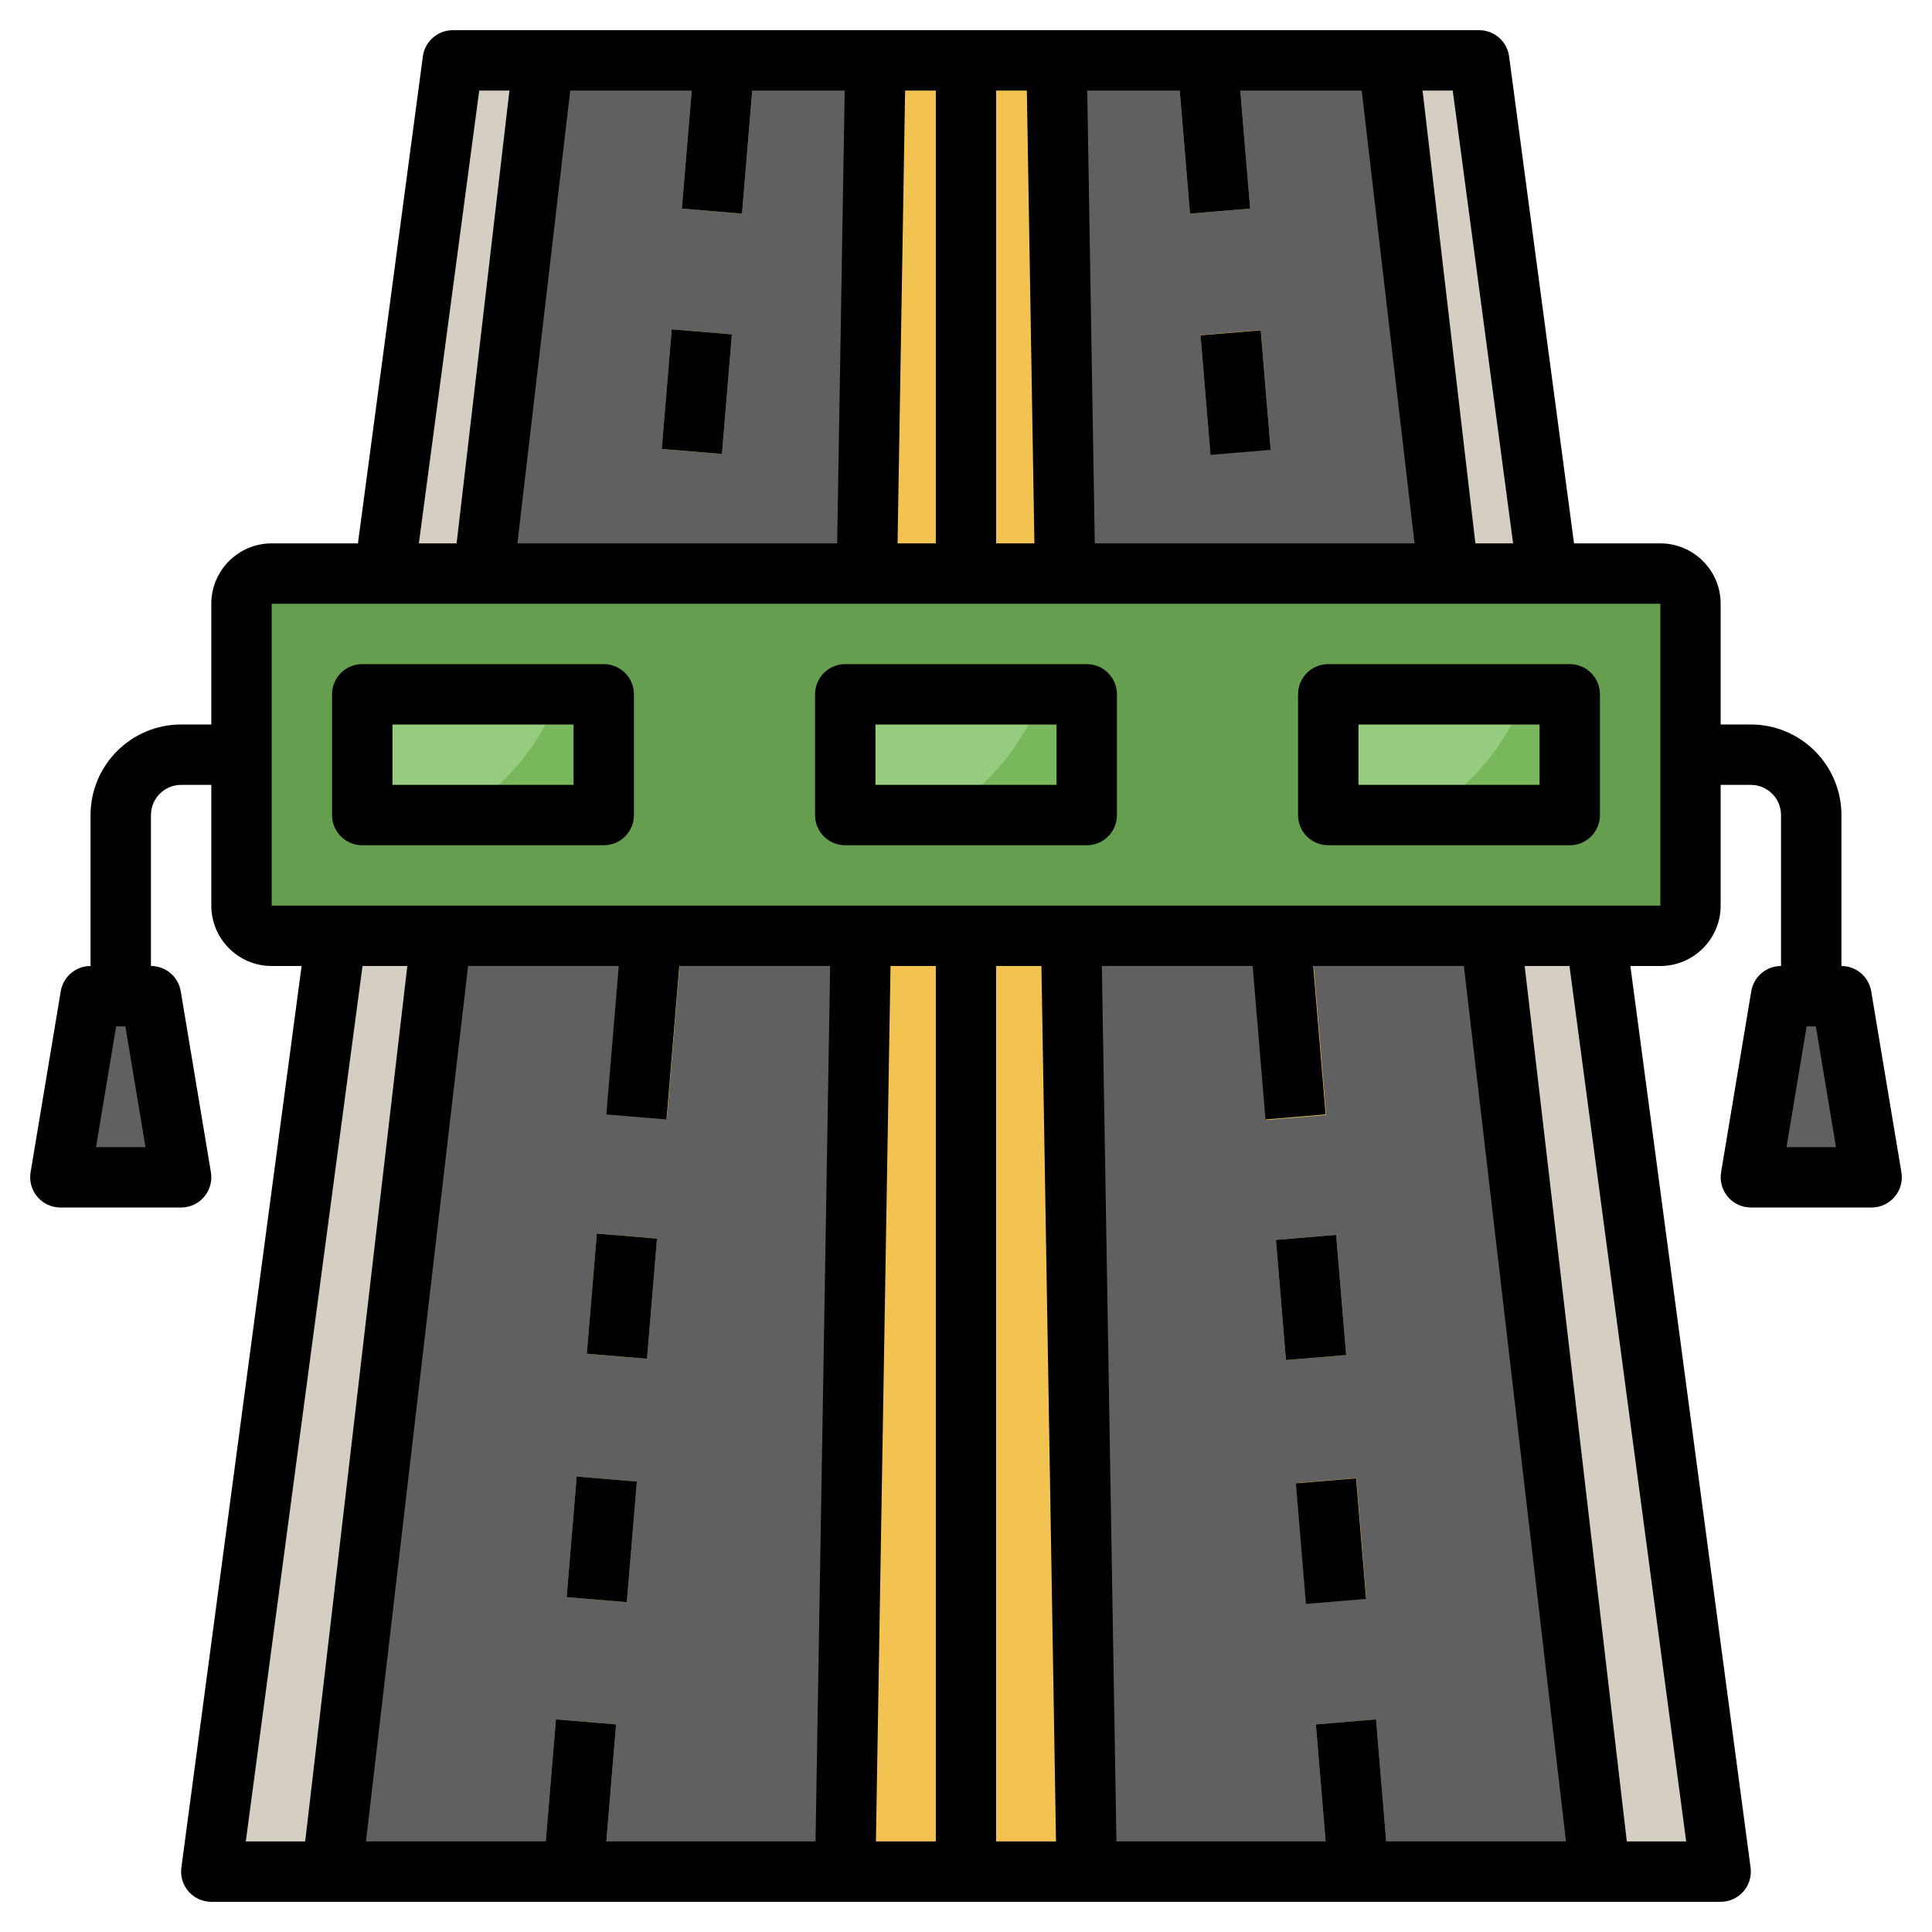 <svg id="Layer_3" enable-background="new 0 0 64 64" height="512" viewBox="0 0 64 64" width="512" xmlns="http://www.w3.org/2000/svg"><g><path d="m49 2h-34l-8 60h50z" fill="#606060"/><path d="m36 62-1-60h-6l-1 60z" fill="#f2c351"/><path d="m53 62-7-60h3l8 60z" fill="#d5cec2"/><path d="m11 62 7-60h-3l-8 60z" fill="#d5cec2"/><g><path d="m60.999 33h-2v-6c0-.552-.448-1-1-1h-2v-2h2c1.654 0 3 1.346 3 3z" fill="#e7e4dd"/></g><path d="m62 39h-4l1-6h2z" fill="#606060"/><g><path d="m5 33h-2v-6c0-1.654 1.346-3 3-3h2v2h-2c-.552 0-1 .448-1 1z" fill="#e7e4dd"/></g><path d="m2 39h4l-1-6h-2z" fill="#606060"/><g><path d="m31 2h2v17h-2z" fill="#f7d881"/></g><g><path d="m31 31h2v30.999h-2z" fill="#f7d881"/></g><path d="m25.003 2c-.833 0-1.285 0-2.007 0l-.409 4.909 1.993.167z" fill="#f2c351"/><g><path d="m21.097 11.988h3.973v2h-3.973z" fill="#f2c351" transform="matrix(.083 -.997 .997 .083 8.218 34.91)"/></g><g><path d="m18.021 32.672h6.678v2h-6.678z" fill="#f2c351" transform="matrix(.083 -.997 .997 .083 -13.973 52.154)"/></g><g><path d="m18.591 41.958h3.991v2h-3.991z" fill="#f2c351" transform="matrix(.083 -.997 .997 .083 -23.936 59.896)"/></g><g><path d="m17.911 50.016h4.008v2h-4.008z" fill="#f2c351" transform="matrix(.083 -.997 .997 .083 -32.582 66.614)"/></g><path d="m20.003 62 .406-4.876-1.992-.167-.421 5.043z" fill="#f2c351"/><path d="m39.419 7.076 1.993-.167-.409-4.909c-.722 0-1.173 0-2.007 0z" fill="#f2c351"/><g><path d="m39.915 11.002h2v3.973h-2z" fill="#f2c351" transform="matrix(.997 -.083 .083 .997 -.938 3.444)"/></g><g><path d="m41.639 30.333h2v6.678h-2z" fill="#f2c351" transform="matrix(.997 -.083 .083 .997 -2.65 3.658)"/></g><g><path d="m42.413 40.962h2v3.991h-2z" fill="#f2c351" transform="matrix(.997 -.083 .083 .997 -3.418 3.755)"/></g><g><path d="m43.084 49.012h2v4.008h-2z" fill="#f2c351" transform="matrix(.997 -.083 .083 .997 -4.086 3.839)"/></g><path d="m45.583 56.957-1.993.167.406 4.876h2.007z" fill="#f2c351"/><path d="m55 31h-46c-.552 0-1-.448-1-1v-10c0-.552.448-1 1-1h46c.552 0 1 .448 1 1v10c0 .552-.448 1-1 1z" fill="#669e4f"/><g fill="#78b75b"><path d="m12 23h8v4h-8z"/><path d="m44 23h8v4h-8z"/><path d="m28 23h8v4h-8z"/></g><path d="m44 23v4h3.135c1.559-.876 2.767-2.295 3.378-4z" fill="#96cc7f"/><path d="m28 23v4h3.135c1.559-.876 2.767-2.295 3.378-4z" fill="#96cc7f"/><path d="m12 23v4h3.135c1.559-.876 2.767-2.295 3.378-4z" fill="#96cc7f"/><g><path d="m61.986 32.835c-.081-.482-.498-.835-.987-.835v-5c0-1.654-1.346-3-3-3h-1v-4c0-1.103-.897-2-2-2h-2.857l-2.151-16.132c-.067-.497-.491-.868-.992-.868h-33.999c-.501 0-.925.371-.992.868l-2.151 16.132h-2.857c-1.103 0-2 .897-2 2v4h-1c-1.654 0-3 1.346-3 3v5c-.489 0-.906.353-.987.835l-1 6c-.048.29.034.586.224.811s.469.354.763.354h4c.294 0 .573-.129.763-.354.19-.224.272-.521.224-.811l-1-6c-.081-.482-.498-.835-.987-.835v-5c0-.552.448-1 1-1h1v4c0 1.103.897 2 2 2h.991l-3.983 29.868c-.038.286.049.574.239.791.19.216.464.341.753.341h50c.289 0 .562-.125.752-.341.19-.217.277-.505.239-.791l-3.983-29.868h.991c1.103 0 2-.897 2-2v-4h1c.551 0 1 .448 1 1v5c-.489 0-.906.353-.986.835l-1 6c-.048.29.034.586.224.811.189.225.468.354.763.354h4c.294 0 .573-.129.763-.354.19-.224.272-.521.224-.811zm-58.806 5.165.667-4h.306l.667 4zm46.944-20h-1.25l-1.75-15h1zm-25.544-10.924.339-4.076h3.063l-.25 15h-10.592l1.75-15h4.023l-.326 3.909zm5.403-4.076h1.017v15h-1.267zm3.016 0h1.017l.25 15h-1.267zm3.267 15-.25-15h3.064l.34 4.076 1.993-.167-.327-3.909h4.023l1.75 15zm-20.391-15h1.001l-1.75 15h-1.251zm-3.866 29h1.484l-3.383 29h-1.968zm10.07 5.083.424-5.083h4.997l-.484 29h-6.93l.323-3.876-1.993-.167-.337 4.043h-5.956l3.383-29h4.99l-.41 4.917zm19.417-5.083.424 5.083 1.993-.167-.41-4.916h4.99l3.383 29h-5.956l-.337-4.043-1.993.167.323 3.876h-6.93l-.483-29zm-6.997 0 .483 29h-1.984v-29zm-3.499 29h-1.984l.484-29h1.5zm24.857 0h-1.967l-3.383-29h1.484zm-46.857-31v-10h46v10zm50.18 8 .667-4h.306l.667 4z"/><path d="m21.097 11.988h3.973v2h-3.973z" transform="matrix(.083 -.997 .997 .083 8.218 34.91)"/><path d="m18.591 41.958h3.991v2h-3.991z" transform="matrix(.083 -.997 .997 .083 -23.936 59.896)"/><path d="m17.911 50.016h4.008v2h-4.008z" transform="matrix(.083 -.997 .997 .083 -32.582 66.614)"/><path d="m39.915 11.002h2v3.973h-2z" transform="matrix(.997 -.083 .083 .997 -.939 3.452)"/><path d="m42.413 40.962h2v3.991h-2z" transform="matrix(.997 -.083 .083 .997 -3.418 3.755)"/><path d="m43.084 49.012h2v4.008h-2z" transform="matrix(.997 -.083 .083 .997 -4.095 3.848)"/><path d="m20 22h-8c-.553 0-1 .447-1 1v4c0 .553.447 1 1 1h8c.553 0 1-.447 1-1v-4c0-.553-.448-1-1-1zm-1 4h-6v-2h6z"/><path d="m52 22h-8c-.553 0-1 .447-1 1v4c0 .553.447 1 1 1h8c.553 0 1-.447 1-1v-4c0-.553-.448-1-1-1zm-1 4h-6v-2h6z"/><path d="m36 22h-8c-.553 0-1 .447-1 1v4c0 .553.447 1 1 1h8c.553 0 1-.447 1-1v-4c0-.553-.448-1-1-1zm-1 4h-6v-2h6z"/></g></g></svg>